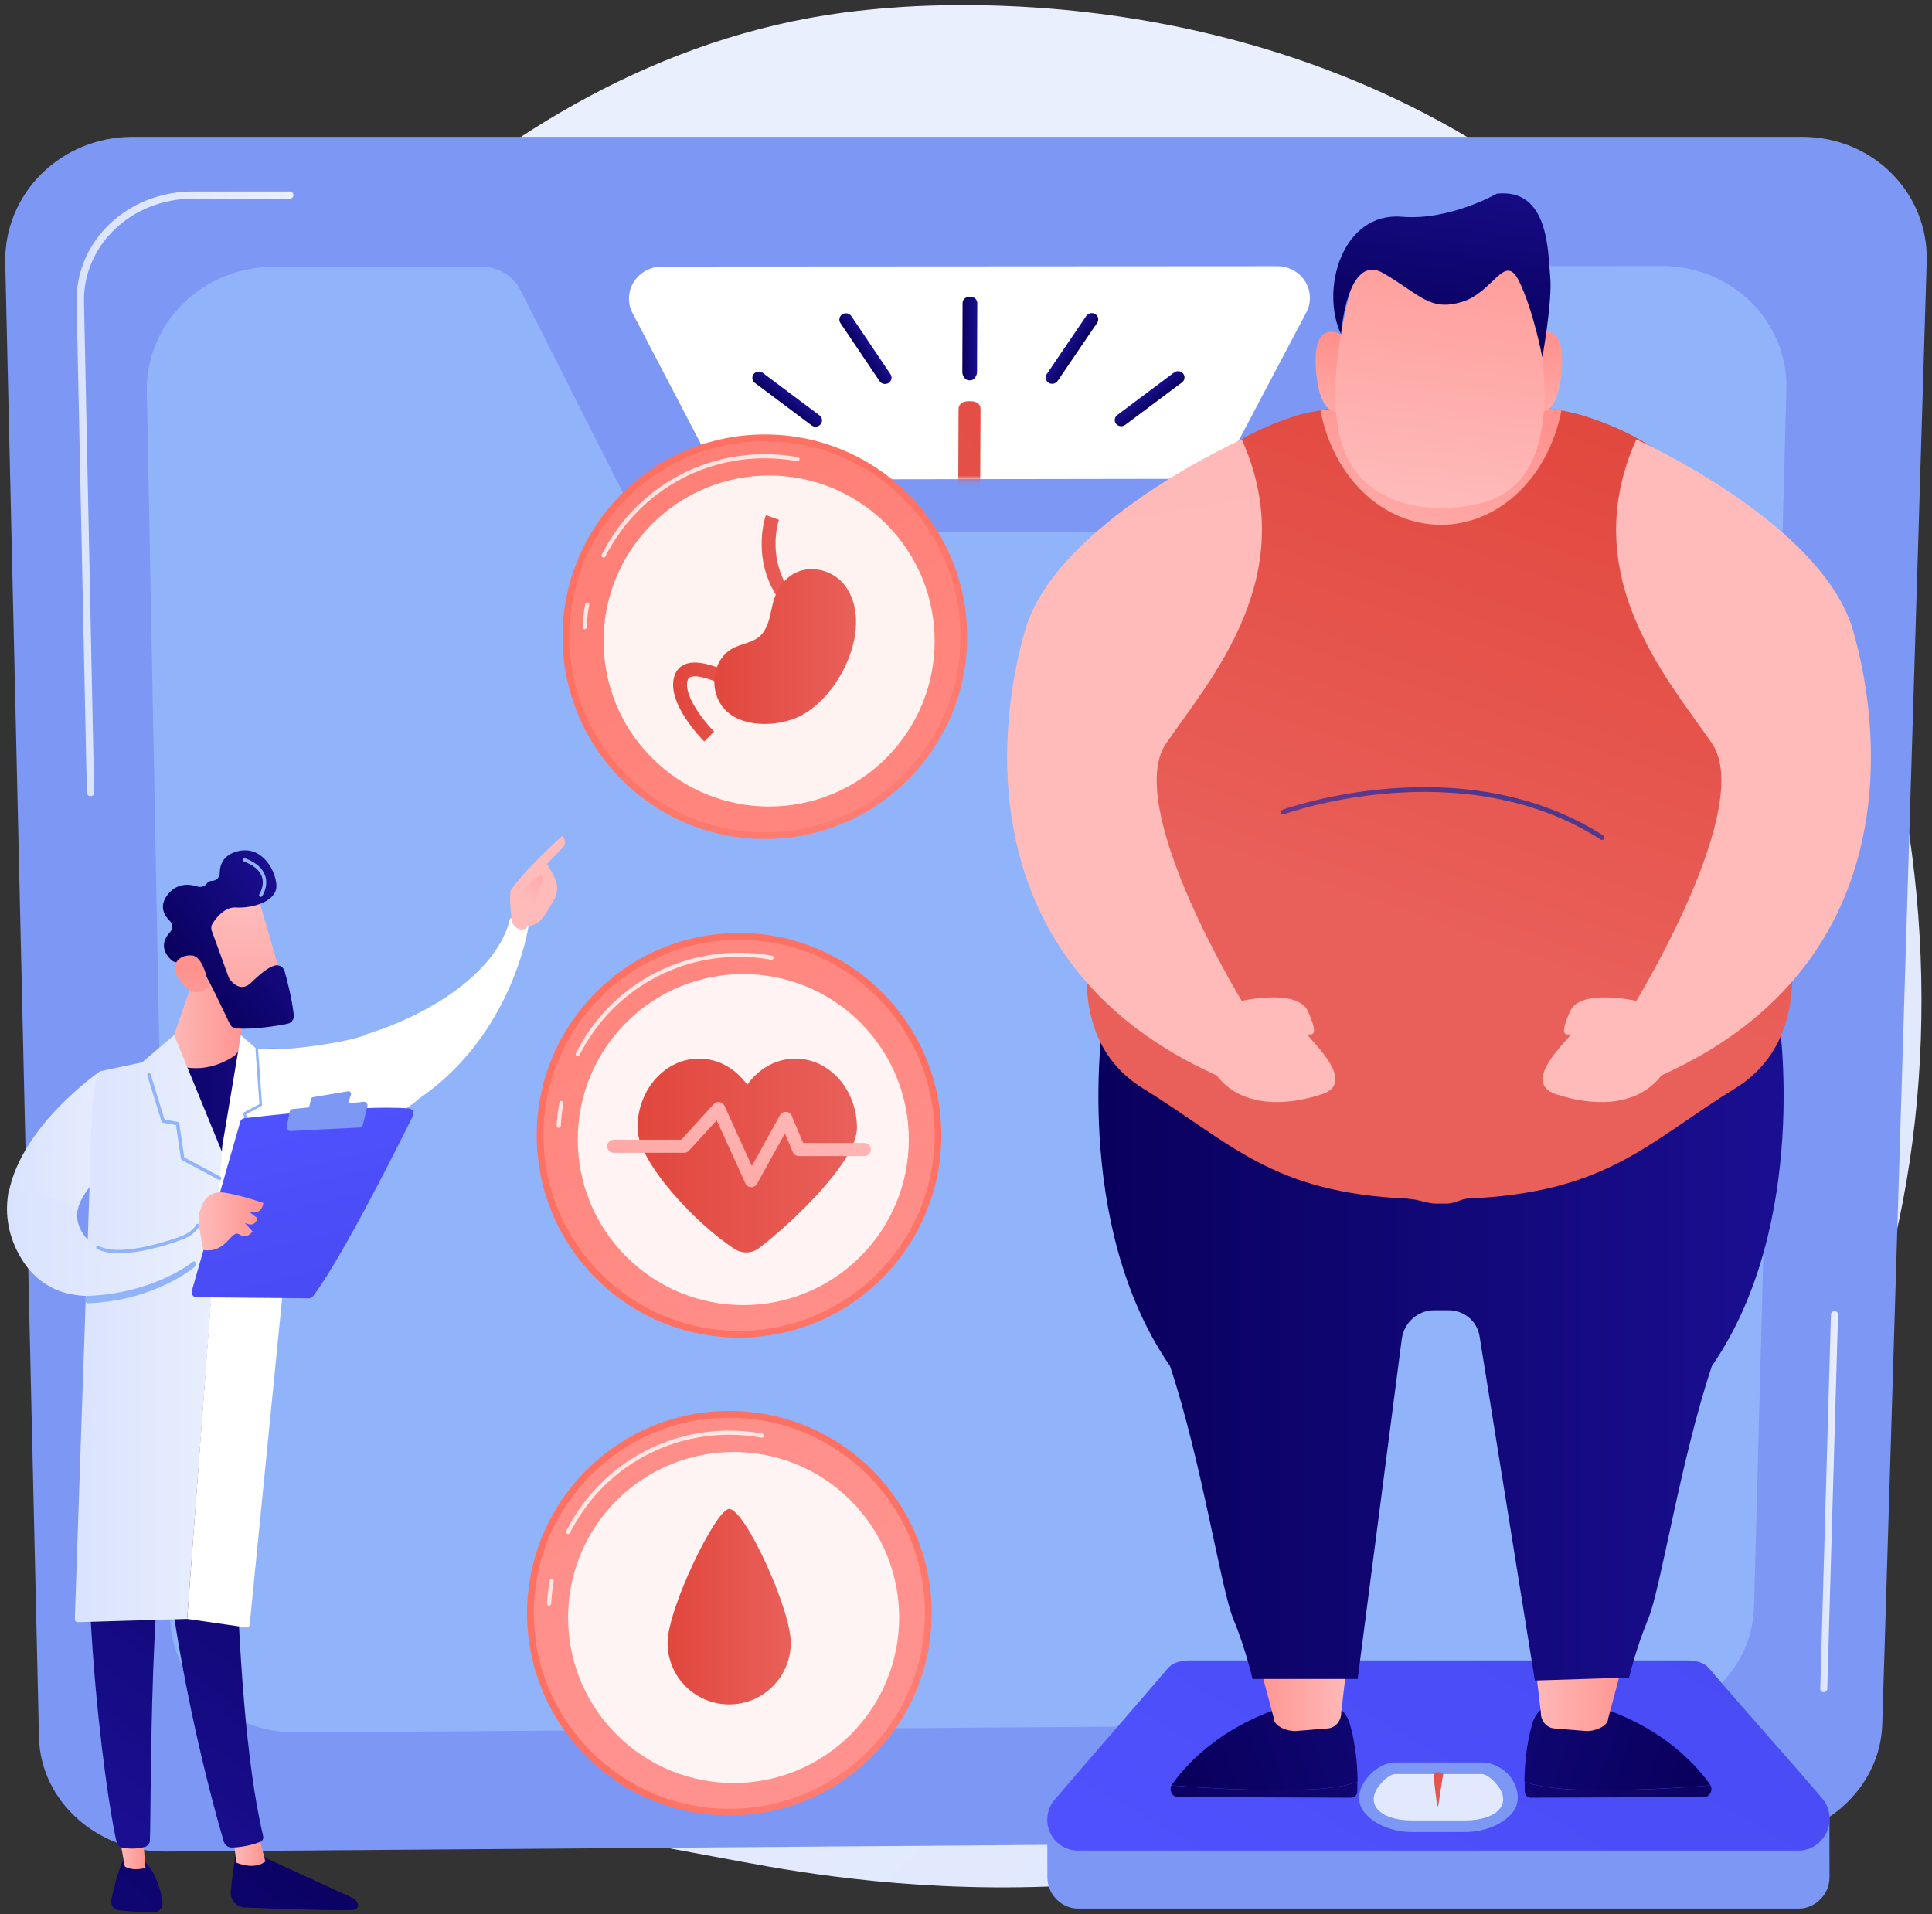 <svg width="327" height="324" viewBox="0 0 327 324" fill="none" xmlns="http://www.w3.org/2000/svg">
<rect x="0" y="0" width="327" height="324" fill="#333333" stroke="none"/>
<path d="M286.64 274.889C278.293 283.492 270.825 288.55 265.107 292.368C209.34 329.604 145.592 318.871 125.883 315.203C94.084 309.285 67.242 305.11 44.18 284.274C-8.225 236.928 -5.676 138.162 34.367 76.981C39.115 69.727 79.098 10.46 142.984 2.109C144.547 1.904 145.712 1.788 146.734 1.68C156.616 0.634 217.859 -4.889 267.797 36.949C274.945 42.938 286.449 53.74 297.116 70.215C336.122 130.456 336.246 223.757 286.64 274.889Z" fill="url(#paint0_linear_3_1526)"/>
<path d="M305.04 23.167H22.462C10.283 23.167 0.623 32.78 0.891 44.526L6.597 294.096C6.843 304.861 16.451 313.501 28.052 313.413L297.305 311.37C308.735 311.283 318.258 302.586 318.583 291.905L326.104 44.342C326.458 32.697 317.031 23.167 305.04 23.167Z" fill="#7D97F4"/>
<path d="M281.254 45.03L246.557 45.05C243.762 45.051 241.187 46.611 239.936 49.057C233.619 61.416 227.325 73.728 221.055 85.995C219.819 88.412 217.264 89.952 214.485 89.956C180.855 90.016 147.166 90.075 113.416 90.134C110.624 90.139 108.063 88.602 106.84 86.184C100.625 73.897 94.383 61.556 88.113 49.16C86.872 46.708 84.285 45.143 81.468 45.144L46.403 45.164C34.283 45.171 24.633 54.658 24.854 66.313L28.799 273.822C29.005 284.655 38.601 293.34 50.228 293.258L275.57 291.66C287.052 291.579 296.586 282.819 296.873 272.06L302.352 65.999C302.66 54.429 293.218 45.023 281.254 45.03Z" fill="#91B3FA"/>
<path d="M220.905 47.638C219.905 46.039 218.117 45.066 216.177 45.067C181.536 45.087 146.832 45.107 112.064 45.127C110.112 45.128 108.304 46.102 107.285 47.708C106.267 49.313 106.184 51.317 107.064 53.003C111.304 61.125 115.532 69.223 119.747 77.298C120.986 79.671 123.518 81.17 126.273 81.166C151.467 81.128 176.629 81.089 201.757 81.051C204.503 81.047 207.032 79.546 208.285 77.172C212.542 69.106 216.81 61.02 221.088 52.914C221.975 51.233 221.904 49.236 220.905 47.638Z" fill="white"/>
<path d="M165.365 63.003C165.362 63.591 164.865 64.383 164.256 64.383H163.978C163.369 64.383 162.878 63.594 162.88 63.005L162.92 51.315C162.922 50.724 163.415 50.252 164.026 50.252H164.305C164.916 50.252 165.412 50.723 165.409 51.313L165.365 63.003Z" fill="url(#paint1_linear_3_1526)"/>
<path d="M150.722 63.352C151.054 63.845 150.908 64.505 150.397 64.827C149.886 65.149 149.203 65.01 148.871 64.518L142.247 54.687C141.913 54.193 142.058 53.53 142.57 53.207C143.081 52.884 143.766 53.023 144.1 53.518L150.722 63.352Z" fill="url(#paint2_linear_3_1526)"/>
<path d="M138.707 70.317C139.188 70.678 139.274 71.346 138.9 71.81C138.526 72.274 137.833 72.358 137.353 71.998L127.765 64.814C127.282 64.453 127.195 63.783 127.569 63.318C127.942 62.852 128.636 62.768 129.119 63.13L138.707 70.317Z" fill="url(#paint3_linear_3_1526)"/>
<path d="M177.168 63.324C176.832 63.818 176.972 64.477 177.48 64.798C177.988 65.118 178.671 64.978 179.007 64.485L185.694 54.651C186.03 54.157 185.891 53.495 185.383 53.173C184.875 52.851 184.19 52.992 183.854 53.486L177.168 63.324Z" fill="url(#paint4_linear_3_1526)"/>
<path d="M189.105 70.255C188.622 70.616 188.531 71.284 188.901 71.746C189.27 72.208 189.96 72.29 190.442 71.929L200.054 64.735C200.537 64.373 200.63 63.704 200.261 63.241C199.892 62.777 199.201 62.695 198.718 63.056L189.105 70.255Z" fill="url(#paint5_linear_3_1526)"/>
<mask id="mask0_3_1526" style="mask-type:luminance" maskUnits="userSpaceOnUse" x="106" y="45" width="116" height="37">
<path d="M220.905 47.638C219.905 46.039 218.117 45.066 216.177 45.067C181.536 45.087 146.832 45.107 112.064 45.127C110.112 45.128 108.304 46.102 107.285 47.708C106.267 49.313 106.184 51.317 107.064 53.003C111.304 61.125 115.532 69.223 119.747 77.298C120.986 79.671 123.518 81.17 126.273 81.166C151.467 81.128 176.629 81.089 201.757 81.051C204.503 81.047 207.032 79.546 208.285 77.172C212.542 69.106 216.81 61.02 221.088 52.914C221.975 51.233 221.904 49.236 220.905 47.638Z" fill="white"/>
</mask>
<g mask="url(#mask0_3_1526)">
<path d="M165.849 95.479C165.845 96.381 165.08 97.052 164.142 97.055L163.834 97.055C162.895 97.058 162.139 96.388 162.142 95.486L162.236 69.255C162.239 68.345 163.006 67.916 163.949 67.916H164.258C165.201 67.916 165.963 68.341 165.959 69.251L165.849 95.479Z" fill="url(#paint6_linear_3_1526)"/>
</g>
<path d="M15.332 134.771C14.99 134.772 14.707 134.51 14.7 134.184L12.964 51.138C12.748 40.836 21.556 32.426 32.593 32.423L49.033 32.419C49.38 32.419 49.665 32.691 49.67 33.027C49.675 33.363 49.398 33.635 49.051 33.635L32.614 33.64C22.273 33.642 14.019 41.504 14.218 51.137L15.938 134.181C15.945 134.506 15.673 134.77 15.332 134.771Z" fill="url(#paint7_linear_3_1526)"/>
<path d="M308.662 286.438C308.334 286.441 308.075 286.194 308.084 285.888L309.895 222.511C309.903 222.198 310.179 221.943 310.511 221.941C310.842 221.939 311.104 222.191 311.095 222.505L309.271 285.879C309.263 286.186 308.99 286.436 308.662 286.438Z" fill="url(#paint8_linear_3_1526)"/>
<path d="M309.638 307.238L301.731 306.418C297.586 301.56 293.442 296.931 289.297 292.072C288.314 290.919 286.87 290.483 285.354 290.483C257.426 290.483 229.498 290.483 201.57 290.483C200.053 290.483 198.611 290.918 197.626 292.072C193.482 296.931 189.338 301.674 185.193 306.533L177.256 307.295L177.274 317.922C177.307 318.571 177.451 319.331 177.733 319.943C178.58 321.777 180.416 323.064 182.436 323.064C223.12 323.064 263.804 323.064 304.488 323.064C306.509 323.064 308.346 321.765 309.193 319.93C309.475 319.318 309.619 318.606 309.652 317.957L309.638 307.238Z" fill="#7D97F4"/>
<path d="M308.43 304.435C302.053 296.959 295.675 289.92 289.298 282.444C288.314 281.291 286.87 281.063 285.354 281.063C257.426 281.063 229.498 281.063 201.57 281.063C200.053 281.063 198.611 281.29 197.627 282.444C191.249 289.92 184.871 297.178 178.494 304.654C177.183 306.191 176.887 308.379 177.734 310.213C178.58 312.047 180.416 313.25 182.437 313.25C223.12 313.25 263.804 313.25 304.488 313.25C306.509 313.25 308.346 311.94 309.193 310.105C310.04 308.271 309.742 305.973 308.43 304.435Z" fill="url(#paint9_linear_3_1526)"/>
<path d="M239.007 310.11C235.208 310.11 232.237 308.479 230.857 306.711C229.595 305.092 229.801 302.867 231.437 300.899C232.313 299.78 234.149 298.334 236.149 298.334H250.773C252.777 298.334 254.612 299.472 255.487 300.592C257.123 302.559 257.329 305.12 256.067 306.738C254.687 308.507 251.716 310.11 247.915 310.11L239.007 310.11Z" fill="#7D97F4"/>
<path opacity="0.78" d="M250.773 300.297C245.899 300.297 241.025 300.297 236.151 300.297C235.328 300.297 234.169 301.312 233.563 302.101C230.936 305.234 233.374 308.148 239.009 308.148C241.978 308.148 244.946 308.148 247.915 308.148C253.55 308.148 255.988 305.234 253.361 302.101C252.755 301.309 251.596 300.297 250.773 300.297Z" fill="white"/>
<path d="M242.642 300.789L243.233 305.65C243.239 305.699 243.28 305.735 243.329 305.736C243.378 305.736 243.42 305.7 243.428 305.652L244.278 300.199C244.278 300.199 242.472 299.392 242.642 300.789Z" fill="url(#paint10_linear_3_1526)"/>
<path d="M125.084 226.419C143.995 226.419 159.325 211.089 159.325 192.178C159.325 173.268 143.995 157.938 125.084 157.938C106.174 157.938 90.844 173.268 90.844 192.178C90.844 211.089 106.174 226.419 125.084 226.419Z" fill="url(#paint11_linear_3_1526)"/>
<path d="M125.084 225.281C143.366 225.281 158.187 210.46 158.187 192.178C158.187 173.897 143.366 159.076 125.084 159.076C106.802 159.076 91.982 173.897 91.982 192.178C91.982 210.46 106.802 225.281 125.084 225.281Z" fill="url(#paint12_linear_3_1526)"/>
<path opacity="0.78" d="M94.57 190.907C94.564 190.907 94.557 190.907 94.551 190.906C94.358 190.896 94.21 190.731 94.22 190.539C94.288 189.238 94.439 187.932 94.67 186.657C94.704 186.467 94.884 186.34 95.076 186.374C95.266 186.409 95.392 186.591 95.358 186.781C95.133 188.027 94.985 189.304 94.919 190.575C94.909 190.762 94.754 190.907 94.57 190.907Z" fill="white"/>
<path opacity="0.78" d="M97.788 178.777C97.735 178.777 97.681 178.765 97.631 178.74C97.458 178.653 97.389 178.442 97.476 178.27C102.769 167.785 113.347 161.271 125.084 161.271C126.956 161.271 128.832 161.44 130.659 161.773C130.85 161.808 130.976 161.99 130.941 162.18C130.906 162.371 130.725 162.498 130.534 162.461C128.748 162.136 126.914 161.971 125.084 161.971C113.613 161.971 103.274 168.337 98.101 178.585C98.039 178.707 97.916 178.777 97.788 178.777Z" fill="white"/>
<path opacity="0.9" d="M145.613 212.71C156.555 201.769 156.555 184.03 145.613 173.088C134.672 162.147 116.933 162.147 105.992 173.088C95.051 184.03 95.05 201.769 105.992 212.71C116.933 223.651 134.672 223.651 145.613 212.71Z" fill="white"/>
<path d="M134.626 179.196C131.322 179.196 128.379 180.928 126.471 183.628C124.562 180.929 121.619 179.196 118.315 179.196C112.562 179.196 107.897 184.443 107.897 190.915C107.897 196.691 117.883 207.274 124.367 211.435C125.637 212.249 127.281 212.178 128.478 211.26C134.057 206.985 145.044 196.611 145.044 190.915C145.044 184.443 140.38 179.196 134.626 179.196Z" fill="url(#paint13_linear_3_1526)"/>
<path d="M127.164 200.959C127.149 200.959 127.135 200.959 127.12 200.959C126.701 200.942 126.328 200.691 126.154 200.309L121.305 189.64L116.616 194.776C116.406 195.006 116.108 195.137 115.797 195.137H103.875C103.263 195.137 102.766 194.641 102.766 194.028C102.766 193.416 103.263 192.919 103.875 192.919H115.308L120.8 186.904C121.051 186.629 121.424 186.498 121.792 186.556C122.16 186.615 122.474 186.854 122.629 187.193L127.26 197.383L132.015 188.779C132.221 188.407 132.622 188.185 133.045 188.208C133.469 188.23 133.843 188.493 134.008 188.885L135.94 193.474H146.294C146.906 193.474 147.403 193.97 147.403 194.583C147.403 195.195 146.906 195.692 146.294 195.692H135.204C134.758 195.692 134.355 195.424 134.182 195.013L132.851 191.852L128.134 200.387C127.938 200.741 127.566 200.959 127.164 200.959Z" fill="url(#paint14_linear_3_1526)"/>
<path d="M129.459 142.029C148.37 142.029 163.7 126.698 163.7 107.788C163.7 88.877 148.37 73.547 129.459 73.547C110.549 73.547 95.219 88.877 95.219 107.788C95.219 126.698 110.549 142.029 129.459 142.029Z" fill="url(#paint15_linear_3_1526)"/>
<path d="M129.459 140.89C147.741 140.89 162.562 126.07 162.562 107.788C162.562 89.506 147.741 74.686 129.459 74.686C111.177 74.686 96.357 89.506 96.357 107.788C96.357 126.07 111.177 140.89 129.459 140.89Z" fill="url(#paint16_linear_3_1526)"/>
<path opacity="0.78" d="M98.945 106.516C98.939 106.516 98.932 106.516 98.926 106.515C98.733 106.505 98.585 106.341 98.595 106.148C98.663 104.847 98.814 103.542 99.045 102.266C99.079 102.076 99.259 101.95 99.451 101.984C99.641 102.018 99.767 102.2 99.733 102.39C99.508 103.637 99.36 104.913 99.294 106.184C99.284 106.371 99.129 106.516 98.945 106.516Z" fill="white"/>
<path opacity="0.78" d="M102.163 94.387C102.11 94.387 102.057 94.375 102.006 94.349C101.834 94.262 101.764 94.052 101.851 93.879C107.144 83.394 117.723 76.881 129.459 76.881C131.331 76.881 133.207 77.05 135.035 77.383C135.225 77.417 135.351 77.6 135.316 77.79C135.282 77.98 135.1 78.107 134.909 78.071C133.123 77.745 131.289 77.58 129.459 77.58C117.988 77.58 107.649 83.947 102.476 94.194C102.414 94.316 102.291 94.387 102.163 94.387Z" fill="white"/>
<path opacity="0.9" d="M149.989 128.32C160.93 117.379 160.93 99.639 149.989 88.698C139.048 77.757 121.309 77.757 110.367 88.698C99.426 99.639 99.426 117.379 110.367 128.32C121.309 139.261 139.048 139.261 149.989 128.32Z" fill="white"/>
<path d="M119.2 125.507C118.564 124.872 113.024 119.174 114.056 114.75C114.297 113.719 114.885 112.95 115.757 112.526C118.209 111.333 122.329 113.252 125.339 114.653C125.821 114.878 126.259 115.082 126.634 115.245C127.247 115.511 129.707 114.328 131.73 111.677C132.939 110.093 135.441 106.021 132.56 102.438C126.864 95.353 129.51 87.544 129.626 87.215L131.844 87.99C131.747 88.27 129.533 94.923 134.391 100.966C137.112 104.35 136.816 108.887 133.598 113.103C131.451 115.918 127.953 118.381 125.697 117.4C125.307 117.23 124.849 117.017 124.347 116.783C122.209 115.788 118.23 113.934 116.785 114.639C116.623 114.718 116.444 114.856 116.344 115.283C115.721 117.954 119.492 122.473 120.861 123.846L119.2 125.507Z" fill="url(#paint17_linear_3_1526)"/>
<path d="M143.41 99.696C142.319 97.939 140.513 96.748 138.468 96.434C134.444 95.817 131.669 98.551 130.779 102.263C130.418 103.771 130.204 105.431 129.37 106.771C128.212 108.633 126.395 108.707 124.537 109.498C121.024 110.995 120.039 115.46 121.658 118.634C123.961 123.146 130.616 123.224 134.708 121.536C141.746 118.634 147.777 106.732 143.41 99.696Z" fill="url(#paint18_linear_3_1526)"/>
<path d="M123.449 307.318C142.36 307.318 157.69 291.988 157.69 273.078C157.69 254.167 142.36 238.837 123.449 238.837C104.538 238.837 89.208 254.167 89.208 273.078C89.208 291.988 104.538 307.318 123.449 307.318Z" fill="url(#paint19_linear_3_1526)"/>
<path d="M123.449 306.18C141.731 306.18 156.551 291.359 156.551 273.078C156.551 254.796 141.731 239.975 123.449 239.975C105.167 239.975 90.347 254.796 90.347 273.078C90.347 291.359 105.167 306.18 123.449 306.18Z" fill="url(#paint20_linear_3_1526)"/>
<path opacity="0.78" d="M92.935 271.806C92.928 271.806 92.922 271.806 92.916 271.805C92.723 271.795 92.575 271.63 92.585 271.438C92.653 270.137 92.804 268.831 93.034 267.556C93.068 267.366 93.249 267.239 93.441 267.274C93.631 267.308 93.757 267.49 93.722 267.68C93.498 268.926 93.35 270.203 93.284 271.474C93.274 271.661 93.119 271.806 92.935 271.806Z" fill="white"/>
<path opacity="0.78" d="M96.153 259.676C96.1 259.676 96.046 259.664 95.996 259.639C95.823 259.552 95.754 259.341 95.841 259.169C101.134 248.684 111.712 242.17 123.449 242.17C125.321 242.17 127.197 242.339 129.024 242.672C129.214 242.707 129.34 242.889 129.306 243.079C129.271 243.27 129.09 243.396 128.899 243.36C127.112 243.035 125.279 242.87 123.449 242.87C111.978 242.87 101.638 249.236 96.466 259.484C96.404 259.606 96.281 259.676 96.153 259.676Z" fill="white"/>
<path opacity="0.9" d="M143.978 293.609C154.919 282.667 154.919 264.928 143.978 253.987C133.036 243.046 115.297 243.046 104.356 253.987C93.415 264.928 93.415 282.667 104.356 293.609C115.297 304.55 133.036 304.55 143.978 293.609Z" fill="white"/>
<path d="M133.845 278.08C133.845 283.839 129.177 288.508 123.418 288.508C117.659 288.508 112.99 283.839 112.99 278.08C112.99 272.321 121.183 255.416 123.418 255.416C126.05 255.416 133.845 272.321 133.845 278.08Z" fill="url(#paint21_linear_3_1526)"/>
<path d="M40.007 313.105C40.007 313.105 39.375 316.685 39.065 320.229C38.944 321.614 40.011 322.816 41.401 322.874C46.12 323.071 56.216 323.453 59.839 323.292C60.383 323.267 60.739 322.71 60.538 322.203C60.369 321.779 60.043 321.436 59.628 321.245L42.952 313.581L40.007 313.105Z" fill="url(#paint22_linear_3_1526)"/>
<path d="M39.489 311.001L39.998 315.283C39.998 315.283 42.919 316.643 44.914 315.112L43.704 310.34L39.489 311.001Z" fill="url(#paint23_linear_3_1526)"/>
<path d="M39.871 230.489C39.652 231.607 38.693 286.297 44.539 310.805C44.634 311.205 44.432 311.617 44.051 311.773C43.154 312.139 41.397 312.67 39.29 312.741C38.638 312.762 38.053 312.338 37.869 311.712C36.198 306.026 28.19 277.536 27.146 250.32C25.979 219.91 27.146 249.285 27.146 249.285L27.83 230.487L39.871 230.489Z" fill="url(#paint24_linear_3_1526)"/>
<path d="M20.824 314.972C20.824 314.972 19.818 316.78 18.843 321.582C18.667 322.45 19.273 323.28 20.154 323.367C21.712 323.52 24.111 323.717 26.033 323.704C26.919 323.698 27.61 322.926 27.504 322.047C27.291 320.294 26.628 317.418 24.579 315.176L20.824 314.972Z" fill="url(#paint25_linear_3_1526)"/>
<path d="M19.94 309.464L21.128 315.94C21.128 315.94 22.302 316.813 24.624 316.18L24.057 309.212L19.94 309.464Z" fill="url(#paint26_linear_3_1526)"/>
<path d="M16.733 232.167C11.952 261.022 17.77 303.484 19.732 311.795C19.852 312.304 20.263 312.694 20.779 312.779C21.655 312.924 23.097 313.043 24.518 312.63C25.008 312.488 25.352 312.046 25.372 311.536C25.636 304.817 25.162 263.568 29.617 247.267C29.842 246.441 30.347 245.72 31.045 245.224L39.692 239.077L40.355 229.141L16.733 232.167Z" fill="url(#paint27_linear_3_1526)"/>
<path d="M47.199 177.493C32.87 177.256 17.575 181.642 17.575 181.642C13.304 206.563 16.314 234.921 16.314 234.921C27.406 237.83 39.92 233.142 39.92 233.142C41.763 222.726 50.365 193.411 50.365 193.411C57.366 192.542 55.846 186.797 60.595 184.127C56.972 179.928 62.552 181.964 61.81 178.805C56.744 180.38 51.618 177.566 47.199 177.493Z" fill="url(#paint28_linear_3_1526)"/>
<path d="M89.522 156.388C88.114 154.688 86.333 155.492 86.333 155.492C84.224 164.399 73.169 171.621 61.81 175.151C62.552 178.309 64.26 183.653 67.882 187.852C86.733 177.253 89.522 156.388 89.522 156.388Z" fill="white"/>
<path d="M89.18 156.821C89.328 157.289 87.622 158.002 86.618 156.087C86.583 155.169 86.025 151.237 86.573 150.49C89.494 146.508 95.156 141.516 95.156 141.516C96.113 142.46 95.325 143.388 95.325 143.388L92.578 146.25C93.153 147.288 93.853 148.165 94.182 149.421C94.431 150.372 94.278 151.388 93.798 152.254C93.316 153.122 92.658 154.252 92.036 155.135C90.859 156.808 89.18 156.821 89.18 156.821Z" fill="url(#paint29_linear_3_1526)"/>
<path d="M91.376 148.107L88.873 150.229L88.087 152.342L90.319 154.818C90.319 154.818 91.07 150.625 91.627 149.718C92.185 148.811 91.896 148.372 91.376 148.107Z" fill="url(#paint30_linear_3_1526)"/>
<path d="M22.556 195.129L17.061 181.255C17.061 181.255 3.677 190.349 1.476 201.878C4.005 202.064 8.607 202.722 13.111 204.996C14.101 199.552 22.556 195.129 22.556 195.129Z" fill="url(#paint31_linear_3_1526)"/>
<path d="M32.685 165.861L28.126 179.045C28.051 179.264 28.14 179.506 28.343 179.617C29.586 180.304 34.063 182.29 39.459 178.87C40.021 178.513 40.403 177.932 40.489 177.272L41.965 165.861H32.685Z" fill="url(#paint32_linear_3_1526)"/>
<path d="M24.033 179.837L29.473 175.216L37.611 195.085L31.676 274.039L13.147 274.593C13.016 274.597 12.889 274.546 12.796 274.454C12.704 274.361 12.654 274.234 12.659 274.103L15.246 198.145C15.246 198.145 15.316 181.732 17.061 181.321C18.805 180.91 24.033 179.837 24.033 179.837Z" fill="url(#paint33_linear_3_1526)"/>
<path d="M37.611 194.065L40.763 175.216L43.461 177.588L49.148 177.532L50.365 193.476L42.251 275.064C42.238 275.193 42.173 275.31 42.071 275.39C41.969 275.47 41.839 275.505 41.711 275.486L31.676 274.039L37.611 194.065Z" fill="white"/>
<path d="M48.401 177.554C48.401 177.554 57.541 176.924 62.818 174.893C69.014 185.906 70.625 186.229 70.625 186.229C70.625 186.229 63.12 192.887 50.365 193.476C37.611 194.065 48.401 177.554 48.401 177.554Z" fill="white"/>
<path d="M41.275 194.924V196.857L48.341 196.427V194.28L41.275 194.924Z" fill="url(#paint34_linear_3_1526)"/>
<path d="M37.172 199.755C37.126 199.755 37.078 199.744 37.035 199.72L30.782 196.362C30.701 196.318 30.645 196.239 30.631 196.148L29.784 190.451L27.573 190.058C27.465 190.039 27.377 189.961 27.345 189.857L24.932 182.019C24.885 181.866 24.971 181.702 25.125 181.655C25.279 181.607 25.442 181.694 25.489 181.848L27.85 189.515L30.093 189.914C30.216 189.936 30.312 190.034 30.33 190.158L31.186 195.918L37.31 199.206C37.452 199.282 37.505 199.459 37.429 199.601C37.377 199.699 37.276 199.755 37.172 199.755Z" fill="#91B3FA"/>
<path d="M38.658 197.8C38.621 197.8 38.584 197.791 38.549 197.771C38.444 197.712 38.408 197.578 38.468 197.473L41.736 191.743L41.199 188.518C41.184 188.426 41.229 188.334 41.312 188.289L43.91 186.907L43.242 177.603C43.234 177.483 43.324 177.378 43.445 177.37C43.568 177.365 43.67 177.452 43.679 177.572L44.356 187.018C44.363 187.104 44.317 187.186 44.241 187.226L41.656 188.602L42.181 191.748C42.189 191.798 42.18 191.849 42.155 191.892L38.848 197.69C38.807 197.761 38.734 197.8 38.658 197.8Z" fill="#91B3FA"/>
<path d="M34.269 207.778C34.269 207.778 19.242 216.27 14.172 209.019C13.12 207.513 12.868 206.017 13.127 204.59C8.623 202.316 4.022 201.658 1.493 201.472C0.83 204.948 1.18 208.644 3.223 212.381C12.104 228.627 36.257 211.483 36.257 211.483L34.269 207.778Z" fill="url(#paint35_linear_3_1526)"/>
<path d="M32.463 218.521L40.664 189.882C40.757 189.557 41.035 189.32 41.37 189.281C42.856 189.108 47.161 188.621 52.133 188.2C58.12 187.694 65.074 187.284 69.229 187.633C69.82 187.682 70.176 188.307 69.914 188.839C67.551 193.619 57.831 213.065 52.964 219.435C52.803 219.646 52.554 219.769 52.288 219.767L33.261 219.59C32.708 219.585 32.311 219.054 32.463 218.521Z" fill="url(#paint36_linear_3_1526)"/>
<path d="M52.983 185.718L58.929 184.727C59.245 184.674 59.505 184.977 59.404 185.282L58.816 187.065C58.764 187.221 58.629 187.333 58.467 187.355L52.745 188.119C52.449 188.158 52.205 187.889 52.273 187.599L52.638 186.041C52.677 185.874 52.813 185.746 52.983 185.718Z" fill="#7D97F4"/>
<path d="M48.531 190.751L49.021 188.2C49.07 187.944 49.281 187.75 49.541 187.724L61.55 186.506C61.954 186.465 62.278 186.835 62.183 187.23L61.419 190.409C61.358 190.664 61.137 190.847 60.875 190.861L49.14 191.451C48.758 191.471 48.459 191.127 48.531 190.751Z" fill="#7D97F4"/>
<path d="M34.445 211.602C34.445 211.602 33.302 206.905 33.763 205.238C34.224 203.572 35.117 201.429 38.093 201.905C41.069 202.381 44.579 203.635 44.579 203.635C44.579 203.635 44.402 205.806 42.14 205.105L43.542 206.19C43.542 206.19 43.342 207.929 41.431 207L42.736 208.439C42.736 208.439 41.916 209.867 40.51 208.951C39.104 208.036 38.431 212.168 34.445 211.602Z" fill="url(#paint37_linear_3_1526)"/>
<path d="M20.121 212.155C18.709 212.155 17.413 211.946 16.424 211.404C16.283 211.326 16.231 211.149 16.309 211.008C16.387 210.866 16.563 210.816 16.705 210.892C20.669 213.069 30.51 209.321 30.609 209.283C30.639 209.273 32.524 208.617 33.191 207.313C33.265 207.17 33.44 207.114 33.584 207.187C33.727 207.26 33.784 207.436 33.71 207.579C32.934 209.095 30.894 209.802 30.808 209.831C30.499 209.95 24.708 212.155 20.121 212.155Z" fill="#91B3FA"/>
<path d="M14.704 220.612C14.548 220.612 14.418 220.044 14.413 219.886C14.407 219.725 14.533 219.368 14.694 219.363C26.06 218.972 32.543 213.656 32.607 213.604C32.731 213.502 32.915 213.465 33.018 213.589C33.12 213.714 33.102 214.314 32.977 214.416C32.911 214.47 26.288 220.22 14.714 220.612C14.711 220.612 14.707 220.612 14.704 220.612Z" fill="#91B3FA"/>
<path d="M43.431 151.118C43.579 151.324 48.203 167.443 48.203 167.443L38.944 169.887L32.291 155.262C32.291 155.262 40.95 147.672 43.431 151.118Z" fill="url(#paint38_linear_3_1526)"/>
<path d="M35.968 156.344C35.741 156.706 35.694 157.149 35.839 157.55L38.697 165.408C38.74 165.527 38.798 165.639 38.872 165.741C39.284 166.307 40.74 168.001 42.429 166.406C43.869 165.047 45.211 163.818 46.465 163.447C47.197 163.23 47.962 163.665 48.17 164.4C48.599 165.914 49.401 168.986 49.73 171.816C49.813 172.525 49.329 173.175 48.628 173.312C46.779 173.674 43.147 174.273 40.06 174.105C39.553 174.077 39.104 173.774 38.888 173.314C37.938 171.291 35.253 165.632 34.249 164.151C33.317 162.775 31.099 162.795 30.084 162.885C29.698 162.919 29.32 162.793 29.032 162.534C28.171 161.757 26.752 159.964 28.79 157.789C29.297 157.248 29.259 156.389 28.728 155.872C27.778 154.944 26.857 153.37 28.405 151.411C29.973 149.427 32.047 149.624 33.4 150.062C33.999 150.256 34.684 150.056 35.03 149.53C35.184 149.296 35.433 149.119 35.834 149.116C36.589 149.11 37.195 148.538 37.193 147.782C37.191 146.487 37.689 144.903 39.894 144.194C43.936 142.894 46.501 146.787 46.779 149.708C47.057 152.628 42.594 153.789 39.961 153.616C38.028 153.489 36.593 155.348 35.968 156.344Z" fill="url(#paint39_linear_3_1526)"/>
<path d="M35.334 167.043C35.334 167.043 34.632 161.975 32.518 161.746C30.405 161.517 28.367 163.271 30.492 166.1C33.136 169.618 35.334 167.043 35.334 167.043Z" fill="url(#paint40_linear_3_1526)"/>
<path d="M44.139 151.819C44.084 151.819 44.028 151.804 43.978 151.771C43.844 151.682 43.807 151.502 43.895 151.367C43.904 151.353 44.82 149.934 44.34 148.449C43.984 147.348 42.959 146.468 41.294 145.832C41.144 145.775 41.069 145.606 41.126 145.456C41.183 145.305 41.353 145.23 41.502 145.287C43.343 145.99 44.486 146.995 44.897 148.275C45.46 150.029 44.426 151.622 44.382 151.689C44.326 151.774 44.233 151.819 44.139 151.819Z" fill="#91B3FA"/>
<path d="M267.602 302.981C262.252 302.818 259.487 302.181 258.058 301.593C258.053 302.125 258.055 302.666 258.071 303.227C258.088 303.826 258.53 304.306 259.076 304.304L288.451 304.188C289.388 304.184 289.939 303.098 289.535 302.238C285.683 302.546 275.871 303.234 267.602 302.981Z" fill="url(#paint41_linear_3_1526)"/>
<path d="M259.336 291.797C260.015 289.411 262.225 287.796 264.705 287.88L267.158 287.964C280.206 291.127 286.795 298.362 289.38 301.993C289.43 302.064 289.46 302.14 289.496 302.215C285.643 302.523 275.832 303.21 267.563 302.958C262.213 302.795 259.448 302.158 258.018 301.57C258.053 297.393 258.678 294.112 259.336 291.797Z" fill="url(#paint42_linear_3_1526)"/>
<path d="M259.17 275.96L260.791 289.864C260.769 291.307 261.775 292.467 263.038 292.573L268.442 293.012C269.705 293.118 272.179 292.301 272.201 290.858L276.166 275.96H259.17Z" fill="url(#paint43_linear_3_1526)"/>
<path d="M220.197 302.981C225.547 302.818 228.312 302.181 229.741 301.593C229.746 302.125 229.744 302.666 229.729 303.227C229.712 303.826 229.269 304.306 228.723 304.304L199.348 304.188C198.411 304.184 197.86 303.098 198.264 302.238C202.117 302.546 211.928 303.234 220.197 302.981Z" fill="url(#paint44_linear_3_1526)"/>
<path d="M228.463 291.797C227.784 289.411 225.575 287.796 223.095 287.88L220.642 287.964C207.594 291.127 201.005 298.362 198.419 301.993C198.369 302.064 198.339 302.14 198.304 302.215C202.156 302.523 211.967 303.21 220.237 302.958C225.586 302.795 228.352 302.158 229.781 301.57C229.746 297.393 229.121 294.112 228.463 291.797Z" fill="url(#paint45_linear_3_1526)"/>
<path d="M228.629 275.96L227.008 289.864C227.03 291.307 226.024 292.467 224.761 292.573L219.358 293.012C218.094 293.118 215.62 292.301 215.598 290.858L211.633 275.96H228.629Z" fill="url(#paint46_linear_3_1526)"/>
<path d="M301.053 172.088L243.951 172.252L186.761 172.088C186.761 172.088 181.299 206.943 198.024 231.222C203.42 247.408 206.623 268.947 208.781 274.156C210.939 279.366 211.984 284.203 211.984 284.203H229.789L237.257 226.654C237.614 223.899 239.96 221.79 242.738 221.79H245.166C247.841 221.79 250.101 223.691 250.446 226.345L259.785 284.468L275.741 283.96C275.741 283.96 276.808 279.244 278.966 274.035C281.125 268.826 284.35 247.413 289.746 231.227C306.471 206.948 301.053 172.088 301.053 172.088Z" fill="url(#paint47_linear_3_1526)"/>
<path d="M293.64 184.265C278.692 193.483 272.086 201.9 248.141 202.904V202.936C247.356 202.976 246.109 203.733 244.968 203.733H242.831C241.69 203.733 239.898 202.976 238.328 202.936V202.904C215.168 201.9 208.442 193.483 193.495 184.265C176.766 173.946 186.179 149.749 189.959 137.374C193.746 124.992 192.25 108.061 197.105 90.006C200.367 77.867 212.575 72.404 220.183 70.13C221.413 69.757 222.544 69.688 223.483 69.47C225.377 69.041 226.581 69.093 226.581 69.093H261.218C261.218 69.093 262.392 69.041 264.286 69.47C265.216 69.688 266.325 69.865 267.555 70.237C275.163 72.511 287.31 77.92 290.572 90.06C295.428 108.115 293.72 125.019 297.508 137.401C301.287 149.775 310.368 173.947 293.64 184.265Z" fill="url(#paint48_linear_3_1526)"/>
<path d="M264.286 69.47C262.117 80.671 253.814 88.835 243.899 88.835C233.969 88.835 225.658 80.74 223.505 69.523C225.399 69.094 226.581 69.093 226.581 69.093H261.218C261.218 69.093 262.392 69.041 264.286 69.47Z" fill="url(#paint49_linear_3_1526)"/>
<path d="M227.983 57.143C227.983 57.143 222.168 52.887 222.701 62.125C223.234 71.363 227.029 69.598 227.029 69.598L227.983 57.143Z" fill="url(#paint50_linear_3_1526)"/>
<path d="M259.085 57.143C259.085 57.143 264.9 52.887 264.367 62.125C263.835 71.363 260.04 69.598 260.04 69.598L259.085 57.143Z" fill="url(#paint51_linear_3_1526)"/>
<path d="M228.472 49.511C226.251 58.686 223.142 74.763 231.312 81.826C236.55 86.355 244.405 86.785 250.774 85.138C266.965 80.949 260.431 55.367 258.197 43.307C258.197 43.307 233.598 33.865 228.472 49.511Z" fill="url(#paint52_linear_3_1526)"/>
<path d="M226.978 56.574C226.978 56.574 227.983 42.632 234.188 46.274C240.393 49.916 242.011 52.73 247.406 51.121C252.802 49.511 254.669 42.609 257.118 47.623C259.567 52.637 261.047 60.505 261.047 60.505C261.047 60.505 262.783 50.86 262.379 46.814C261.974 42.767 262.244 31.842 253.341 32.786C253.341 32.786 245.383 37.372 237.29 36.697C227.109 35.849 223.436 49.109 226.978 56.574Z" fill="url(#paint53_linear_3_1526)"/>
<path d="M221.374 175.088C222.318 175.222 223.127 175.088 221.374 171.176C219.621 167.264 210.174 169.423 210.174 169.423C210.174 169.423 190.081 136.498 197.365 125.849C204.649 115.2 220.556 97.498 210.174 74.382C210.174 74.382 178.751 88.493 173.49 106.702C168.263 124.797 165.041 163.669 205.903 182.024C205.905 182.026 205.907 182.029 205.908 182.031C210.001 187.356 217.328 187.362 223.802 185.204C230.276 183.046 220.43 174.953 221.374 175.088Z" fill="url(#paint54_linear_3_1526)"/>
<path d="M265.749 175.088C264.805 175.222 263.996 175.088 265.749 171.176C267.503 167.264 276.949 169.423 276.949 169.423C276.949 169.423 297.042 136.498 289.758 125.849C282.475 115.2 266.568 97.498 276.949 74.382C276.949 74.382 308.372 88.493 313.633 106.702C318.86 124.797 322.082 163.669 281.22 182.024C281.218 182.026 281.217 182.029 281.215 182.031C277.123 187.356 269.796 187.362 263.321 185.204C256.847 183.046 266.693 174.953 265.749 175.088Z" fill="url(#paint55_linear_3_1526)"/>
<path d="M271.145 142.176C271.071 142.176 270.995 142.155 270.928 142.112C247.36 127.019 217.63 137.725 217.333 137.835C217.123 137.913 216.891 137.805 216.813 137.595C216.736 137.386 216.843 137.154 217.052 137.076C217.354 136.965 247.462 126.123 271.364 141.431C271.552 141.551 271.607 141.801 271.486 141.99C271.409 142.11 271.279 142.176 271.145 142.176Z" fill="url(#paint56_linear_3_1526)"/>
<defs>
<linearGradient id="paint0_linear_3_1526" x1="354.527" y1="371.452" x2="128.425" y2="130.763" gradientUnits="userSpaceOnUse">
<stop stop-color="#DAE3FE"/>
<stop offset="1" stop-color="#E9EFFD"/>
</linearGradient>
<linearGradient id="paint1_linear_3_1526" x1="162.88" y1="57.317" x2="165.409" y2="57.317" gradientUnits="userSpaceOnUse">
<stop stop-color="#09005D"/>
<stop offset="1" stop-color="#1A0F91"/>
</linearGradient>
<linearGradient id="paint2_linear_3_1526" x1="145.49" y1="59.665" x2="147.476" y2="58.37" gradientUnits="userSpaceOnUse">
<stop stop-color="#09005D"/>
<stop offset="1" stop-color="#1A0F91"/>
</linearGradient>
<linearGradient id="paint3_linear_3_1526" x1="132.503" y1="68.504" x2="133.965" y2="66.625" gradientUnits="userSpaceOnUse">
<stop stop-color="#09005D"/>
<stop offset="1" stop-color="#1A0F91"/>
</linearGradient>
<linearGradient id="paint4_linear_3_1526" x1="182.441" y1="59.643" x2="180.423" y2="58.328" gradientUnits="userSpaceOnUse">
<stop stop-color="#09005D"/>
<stop offset="1" stop-color="#1A0F91"/>
</linearGradient>
<linearGradient id="paint5_linear_3_1526" x1="195.31" y1="68.43" x2="193.852" y2="66.558" gradientUnits="userSpaceOnUse">
<stop stop-color="#09005D"/>
<stop offset="1" stop-color="#1A0F91"/>
</linearGradient>
<linearGradient id="paint6_linear_3_1526" x1="196.276" y1="54.853" x2="105.714" y2="132.308" gradientUnits="userSpaceOnUse">
<stop stop-color="#E1473D"/>
<stop offset="1" stop-color="#E9605A"/>
</linearGradient>
<linearGradient id="paint7_linear_3_1526" x1="12.96" y1="83.595" x2="49.67" y2="83.595" gradientUnits="userSpaceOnUse">
<stop stop-color="#DAE3FE"/>
<stop offset="1" stop-color="#E9EFFD"/>
</linearGradient>
<linearGradient id="paint8_linear_3_1526" x1="308.084" y1="254.19" x2="311.095" y2="254.19" gradientUnits="userSpaceOnUse">
<stop stop-color="#DAE3FE"/>
<stop offset="1" stop-color="#E9EFFD"/>
</linearGradient>
<linearGradient id="paint9_linear_3_1526" x1="220.131" y1="348.787" x2="340.64" y2="137.995" gradientUnits="userSpaceOnUse">
<stop stop-color="#4F52FF"/>
<stop offset="1" stop-color="#4042E2"/>
</linearGradient>
<linearGradient id="paint10_linear_3_1526" x1="237.856" y1="298.141" x2="248.066" y2="306.451" gradientUnits="userSpaceOnUse">
<stop stop-color="#E1473D"/>
<stop offset="1" stop-color="#E9605A"/>
</linearGradient>
<linearGradient id="paint11_linear_3_1526" x1="210.269" y1="287.438" x2="137.257" y2="205.791" gradientUnits="userSpaceOnUse">
<stop stop-color="#FF928E"/>
<stop offset="1" stop-color="#FE7062"/>
</linearGradient>
<linearGradient id="paint12_linear_3_1526" x1="166.563" y1="251.929" x2="-11.649" y2="-4.789" gradientUnits="userSpaceOnUse">
<stop stop-color="#FF928E"/>
<stop offset="1" stop-color="#FE7062"/>
</linearGradient>
<linearGradient id="paint13_linear_3_1526" x1="107.897" y1="195.598" x2="145.044" y2="195.598" gradientUnits="userSpaceOnUse">
<stop stop-color="#E1473D"/>
<stop offset="1" stop-color="#E9605A"/>
</linearGradient>
<linearGradient id="paint14_linear_3_1526" x1="129.309" y1="181.751" x2="114.755" y2="224.999" gradientUnits="userSpaceOnUse">
<stop stop-color="#FEBBBA"/>
<stop offset="1" stop-color="#FF928E"/>
</linearGradient>
<linearGradient id="paint15_linear_3_1526" x1="201.598" y1="207.806" x2="120.343" y2="95.148" gradientUnits="userSpaceOnUse">
<stop stop-color="#FF928E"/>
<stop offset="1" stop-color="#FE7062"/>
</linearGradient>
<linearGradient id="paint16_linear_3_1526" x1="209.047" y1="222.437" x2="30.836" y2="-34.282" gradientUnits="userSpaceOnUse">
<stop stop-color="#FF928E"/>
<stop offset="1" stop-color="#FE7062"/>
</linearGradient>
<linearGradient id="paint17_linear_3_1526" x1="113.928" y1="106.361" x2="136.24" y2="106.361" gradientUnits="userSpaceOnUse">
<stop stop-color="#E1473D"/>
<stop offset="1" stop-color="#E9605A"/>
</linearGradient>
<linearGradient id="paint18_linear_3_1526" x1="120.901" y1="109.448" x2="144.888" y2="109.448" gradientUnits="userSpaceOnUse">
<stop stop-color="#E1473D"/>
<stop offset="1" stop-color="#E9605A"/>
</linearGradient>
<linearGradient id="paint19_linear_3_1526" x1="185.588" y1="325.56" x2="127.492" y2="276.492" gradientUnits="userSpaceOnUse">
<stop stop-color="#FF928E"/>
<stop offset="1" stop-color="#FE7062"/>
</linearGradient>
<linearGradient id="paint20_linear_3_1526" x1="127.562" y1="279.003" x2="-50.649" y2="22.284" gradientUnits="userSpaceOnUse">
<stop stop-color="#FF928E"/>
<stop offset="1" stop-color="#FE7062"/>
</linearGradient>
<linearGradient id="paint21_linear_3_1526" x1="112.99" y1="271.962" x2="133.845" y2="271.962" gradientUnits="userSpaceOnUse">
<stop stop-color="#E1473D"/>
<stop offset="1" stop-color="#E9605A"/>
</linearGradient>
<linearGradient id="paint22_linear_3_1526" x1="59.311" y1="308.156" x2="-1.756" y2="374.58" gradientUnits="userSpaceOnUse">
<stop stop-color="#09005D"/>
<stop offset="1" stop-color="#1A0F91"/>
</linearGradient>
<linearGradient id="paint23_linear_3_1526" x1="39.489" y1="313.09" x2="44.914" y2="313.09" gradientUnits="userSpaceOnUse">
<stop stop-color="#FEBBBA"/>
<stop offset="1" stop-color="#FF928E"/>
</linearGradient>
<linearGradient id="paint24_linear_3_1526" x1="64.119" y1="233.038" x2="12.157" y2="303.466" gradientUnits="userSpaceOnUse">
<stop stop-color="#09005D"/>
<stop offset="1" stop-color="#1A0F91"/>
</linearGradient>
<linearGradient id="paint25_linear_3_1526" x1="45.611" y1="295.562" x2="-15.456" y2="361.986" gradientUnits="userSpaceOnUse">
<stop stop-color="#09005D"/>
<stop offset="1" stop-color="#1A0F91"/>
</linearGradient>
<linearGradient id="paint26_linear_3_1526" x1="19.94" y1="312.812" x2="24.624" y2="312.812" gradientUnits="userSpaceOnUse">
<stop stop-color="#FEBBBA"/>
<stop offset="1" stop-color="#FF928E"/>
</linearGradient>
<linearGradient id="paint27_linear_3_1526" x1="54.858" y1="226.205" x2="2.896" y2="296.633" gradientUnits="userSpaceOnUse">
<stop stop-color="#09005D"/>
<stop offset="1" stop-color="#1A0F91"/>
</linearGradient>
<linearGradient id="paint28_linear_3_1526" x1="15.284" y1="206.678" x2="61.879" y2="206.678" gradientUnits="userSpaceOnUse">
<stop stop-color="#09005D"/>
<stop offset="1" stop-color="#1A0F91"/>
</linearGradient>
<linearGradient id="paint29_linear_3_1526" x1="83.349" y1="166.932" x2="64.753" y2="209.24" gradientUnits="userSpaceOnUse">
<stop stop-color="#FEBBBA"/>
<stop offset="1" stop-color="#FF928E"/>
</linearGradient>
<linearGradient id="paint30_linear_3_1526" x1="89.389" y1="152.842" x2="97.148" y2="140.912" gradientUnits="userSpaceOnUse">
<stop stop-color="#FEBBBA"/>
<stop offset="1" stop-color="#FF928E"/>
</linearGradient>
<linearGradient id="paint31_linear_3_1526" x1="1.476" y1="193.126" x2="22.556" y2="193.126" gradientUnits="userSpaceOnUse">
<stop stop-color="#DAE3FE"/>
<stop offset="1" stop-color="#E9EFFD"/>
</linearGradient>
<linearGradient id="paint32_linear_3_1526" x1="28.1" y1="173.339" x2="41.965" y2="173.339" gradientUnits="userSpaceOnUse">
<stop stop-color="#FEBBBA"/>
<stop offset="1" stop-color="#FF928E"/>
</linearGradient>
<linearGradient id="paint33_linear_3_1526" x1="12.658" y1="224.905" x2="37.611" y2="224.905" gradientUnits="userSpaceOnUse">
<stop stop-color="#DAE3FE"/>
<stop offset="1" stop-color="#E9EFFD"/>
</linearGradient>
<linearGradient id="paint34_linear_3_1526" x1="40.289" y1="198.928" x2="65.312" y2="180.92" gradientUnits="userSpaceOnUse">
<stop stop-color="#9CFFFB"/>
<stop offset="1" stop-color="#9BFFFA"/>
</linearGradient>
<linearGradient id="paint35_linear_3_1526" x1="1.188" y1="210.424" x2="36.257" y2="210.424" gradientUnits="userSpaceOnUse">
<stop stop-color="#DAE3FE"/>
<stop offset="1" stop-color="#E9EFFD"/>
</linearGradient>
<linearGradient id="paint36_linear_3_1526" x1="46.867" y1="185.49" x2="66.15" y2="265.838" gradientUnits="userSpaceOnUse">
<stop stop-color="#4F52FF"/>
<stop offset="1" stop-color="#4042E2"/>
</linearGradient>
<linearGradient id="paint37_linear_3_1526" x1="33.654" y1="206.747" x2="44.579" y2="206.747" gradientUnits="userSpaceOnUse">
<stop stop-color="#FEBBBA"/>
<stop offset="1" stop-color="#FF928E"/>
</linearGradient>
<linearGradient id="paint38_linear_3_1526" x1="40.432" y1="153.414" x2="39.689" y2="185.308" gradientUnits="userSpaceOnUse">
<stop stop-color="#FEBBBA"/>
<stop offset="1" stop-color="#FF928E"/>
</linearGradient>
<linearGradient id="paint39_linear_3_1526" x1="32.079" y1="166.959" x2="50.728" y2="153.532" gradientUnits="userSpaceOnUse">
<stop stop-color="#09005D"/>
<stop offset="1" stop-color="#1A0F91"/>
</linearGradient>
<linearGradient id="paint40_linear_3_1526" x1="29.341" y1="186.233" x2="32.614" y2="164.37" gradientUnits="userSpaceOnUse">
<stop stop-color="#FEBBBA"/>
<stop offset="1" stop-color="#FF928E"/>
</linearGradient>
<linearGradient id="paint41_linear_3_1526" x1="293.673" y1="287.093" x2="213.962" y2="349.361" gradientUnits="userSpaceOnUse">
<stop stop-color="#09005D"/>
<stop offset="1" stop-color="#1A0F91"/>
</linearGradient>
<linearGradient id="paint42_linear_3_1526" x1="286.28" y1="302.568" x2="215.942" y2="279.181" gradientUnits="userSpaceOnUse">
<stop stop-color="#09005D"/>
<stop offset="1" stop-color="#1A0F91"/>
</linearGradient>
<linearGradient id="paint43_linear_3_1526" x1="259.17" y1="284.49" x2="276.166" y2="284.49" gradientUnits="userSpaceOnUse">
<stop stop-color="#FEBBBA"/>
<stop offset="1" stop-color="#FF928E"/>
</linearGradient>
<linearGradient id="paint44_linear_3_1526" x1="194.126" y1="287.093" x2="273.837" y2="349.361" gradientUnits="userSpaceOnUse">
<stop stop-color="#09005D"/>
<stop offset="1" stop-color="#1A0F91"/>
</linearGradient>
<linearGradient id="paint45_linear_3_1526" x1="201.519" y1="302.568" x2="271.857" y2="279.181" gradientUnits="userSpaceOnUse">
<stop stop-color="#09005D"/>
<stop offset="1" stop-color="#1A0F91"/>
</linearGradient>
<linearGradient id="paint46_linear_3_1526" x1="228.629" y1="284.49" x2="211.633" y2="284.49" gradientUnits="userSpaceOnUse">
<stop stop-color="#FEBBBA"/>
<stop offset="1" stop-color="#FF928E"/>
</linearGradient>
<linearGradient id="paint47_linear_3_1526" x1="185.908" y1="228.278" x2="301.891" y2="228.278" gradientUnits="userSpaceOnUse">
<stop stop-color="#09005D"/>
<stop offset="1" stop-color="#1A0F91"/>
</linearGradient>
<linearGradient id="paint48_linear_3_1526" x1="271.45" y1="69.39" x2="239.651" y2="160.075" gradientUnits="userSpaceOnUse">
<stop stop-color="#E1473D"/>
<stop offset="1" stop-color="#E9605A"/>
</linearGradient>
<linearGradient id="paint49_linear_3_1526" x1="233.157" y1="105.231" x2="244.669" y2="67.206" gradientUnits="userSpaceOnUse">
<stop stop-color="#FEBBBA"/>
<stop offset="1" stop-color="#FF928E"/>
</linearGradient>
<linearGradient id="paint50_linear_3_1526" x1="220.802" y1="77.815" x2="226.703" y2="58.325" gradientUnits="userSpaceOnUse">
<stop stop-color="#FEBBBA"/>
<stop offset="1" stop-color="#FF928E"/>
</linearGradient>
<linearGradient id="paint51_linear_3_1526" x1="266.266" y1="77.815" x2="260.366" y2="58.325" gradientUnits="userSpaceOnUse">
<stop stop-color="#FEBBBA"/>
<stop offset="1" stop-color="#FF928E"/>
</linearGradient>
<linearGradient id="paint52_linear_3_1526" x1="241.086" y1="85.77" x2="249.063" y2="26.481" gradientUnits="userSpaceOnUse">
<stop stop-color="#FEBBBA"/>
<stop offset="1" stop-color="#FF928E"/>
</linearGradient>
<linearGradient id="paint53_linear_3_1526" x1="242.883" y1="58.66" x2="247.672" y2="23.061" gradientUnits="userSpaceOnUse">
<stop stop-color="#09005D"/>
<stop offset="1" stop-color="#1A0F91"/>
</linearGradient>
<linearGradient id="paint54_linear_3_1526" x1="189.01" y1="91.08" x2="149.756" y2="-158.573" gradientUnits="userSpaceOnUse">
<stop stop-color="#FEBBBA"/>
<stop offset="1" stop-color="#FF928E"/>
</linearGradient>
<linearGradient id="paint55_linear_3_1526" x1="313.274" y1="90.821" x2="484.42" y2="-127.428" gradientUnits="userSpaceOnUse">
<stop stop-color="#FEBBBA"/>
<stop offset="1" stop-color="#FF928E"/>
</linearGradient>
<linearGradient id="paint56_linear_3_1526" x1="250.269" y1="116.359" x2="230.845" y2="190.41" gradientUnits="userSpaceOnUse">
<stop stop-color="#233894"/>
<stop offset="0.996" stop-color="#DD397A"/>
</linearGradient>
</defs>
</svg>
